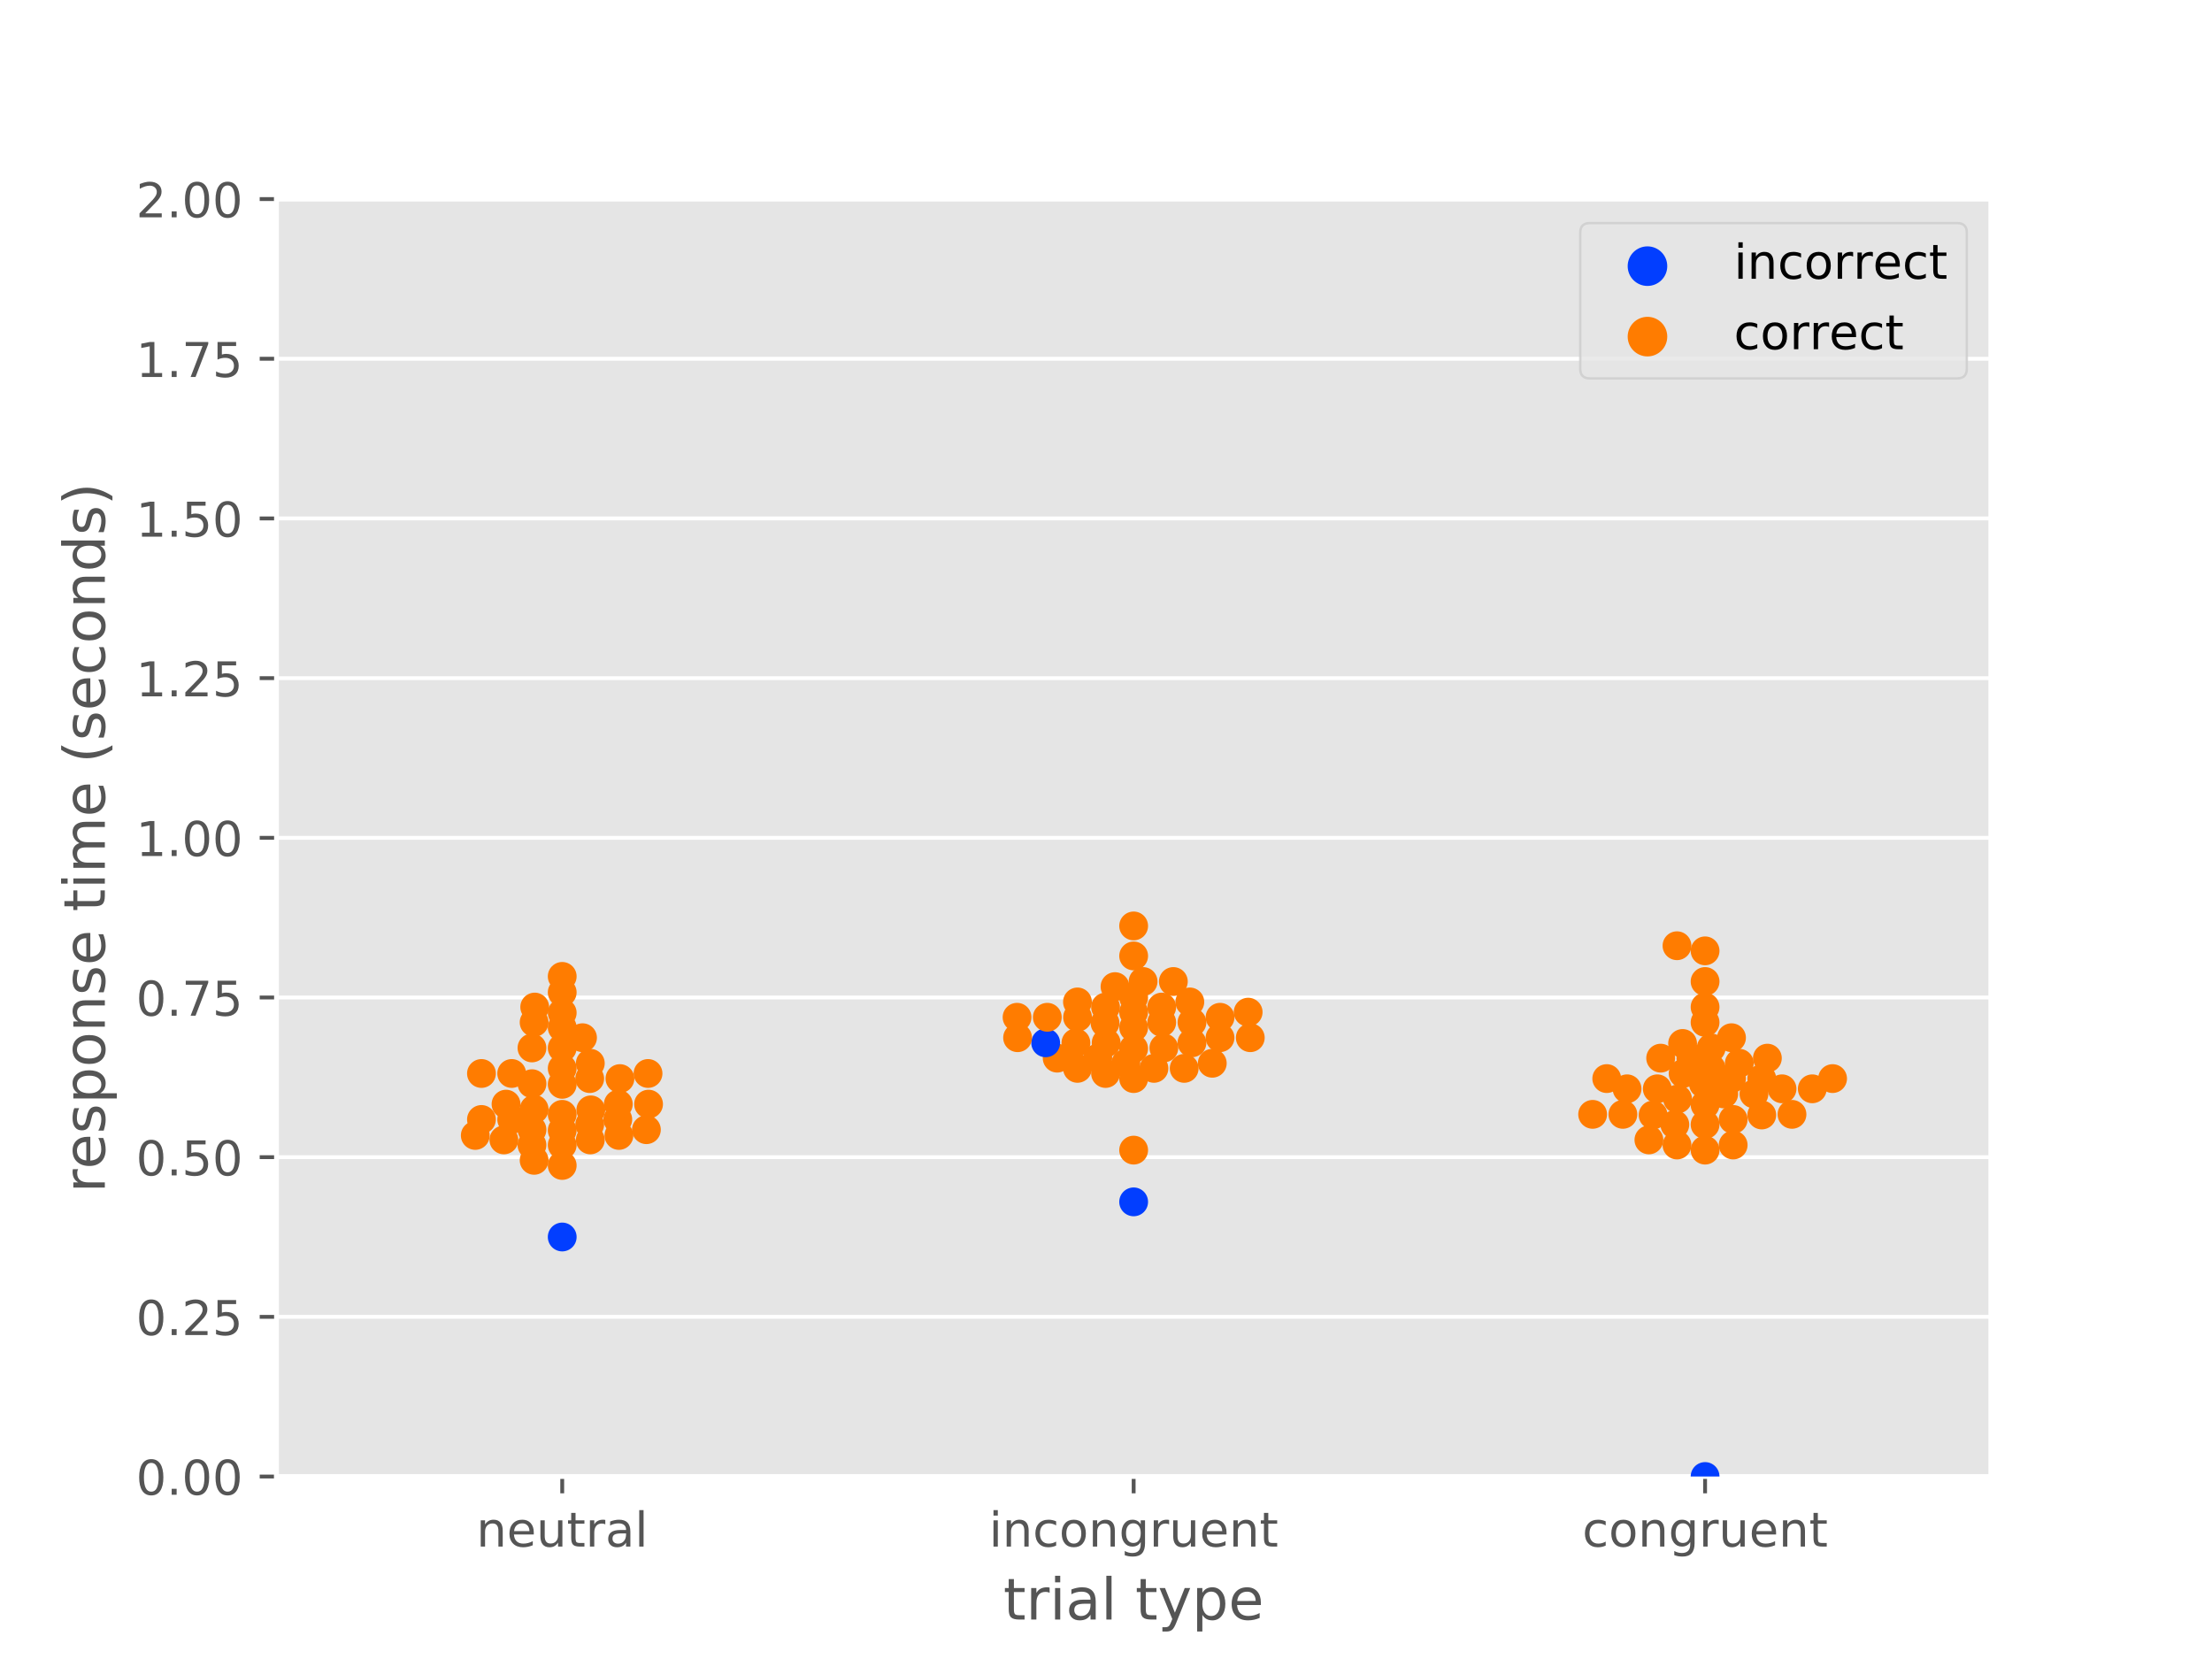 <?xml version="1.0" encoding="utf-8" standalone="no"?>
<!DOCTYPE svg PUBLIC "-//W3C//DTD SVG 1.1//EN"
  "http://www.w3.org/Graphics/SVG/1.1/DTD/svg11.dtd">
<!-- Created with matplotlib (https://matplotlib.org/) -->
<svg height="345.6pt" version="1.1" viewBox="0 0 460.8 345.6" width="460.8pt" xmlns="http://www.w3.org/2000/svg" xmlns:xlink="http://www.w3.org/1999/xlink">
 <defs>
  <style type="text/css">
*{stroke-linecap:butt;stroke-linejoin:round;}
  </style>
 </defs>
 <g id="figure_1">
  <g id="patch_1">
   <path d="M 0 345.6 
L 460.8 345.6 
L 460.8 0 
L 0 0 
z
" style="fill:#ffffff;"/>
  </g>
  <g id="axes_1">
   <g id="patch_2">
    <path d="M 57.6 307.584 
L 414.72 307.584 
L 414.72 41.472 
L 57.6 41.472 
z
" style="fill:#e5e5e5;"/>
   </g>
   <g id="matplotlib.axis_1">
    <g id="xtick_1">
     <g id="line2d_1">
      <defs>
       <path d="M 0 0 
L 0 3.5 
" id="ma260715e2f" style="stroke:#555555;stroke-width:0.8;"/>
      </defs>
      <g>
       <use style="fill:#555555;stroke:#555555;stroke-width:0.8;" x="117.12" xlink:href="#ma260715e2f" y="307.584"/>
      </g>
     </g>
     <g id="text_1">
      <!-- neutral -->
      <defs>
       <path d="M 54.891 33.016 
L 54.891 0 
L 45.906 0 
L 45.906 32.719 
Q 45.906 40.484 42.875 44.328 
Q 39.844 48.188 33.797 48.188 
Q 26.516 48.188 22.312 43.547 
Q 18.109 38.922 18.109 30.906 
L 18.109 0 
L 9.078 0 
L 9.078 54.688 
L 18.109 54.688 
L 18.109 46.188 
Q 21.344 51.125 25.703 53.562 
Q 30.078 56 35.797 56 
Q 45.219 56 50.047 50.172 
Q 54.891 44.344 54.891 33.016 
z
" id="DejaVuSans-110"/>
       <path d="M 56.203 29.594 
L 56.203 25.203 
L 14.891 25.203 
Q 15.484 15.922 20.484 11.062 
Q 25.484 6.203 34.422 6.203 
Q 39.594 6.203 44.453 7.469 
Q 49.312 8.734 54.109 11.281 
L 54.109 2.781 
Q 49.266 0.734 44.188 -0.344 
Q 39.109 -1.422 33.891 -1.422 
Q 20.797 -1.422 13.156 6.188 
Q 5.516 13.812 5.516 26.812 
Q 5.516 40.234 12.766 48.109 
Q 20.016 56 32.328 56 
Q 43.359 56 49.781 48.891 
Q 56.203 41.797 56.203 29.594 
z
M 47.219 32.234 
Q 47.125 39.594 43.094 43.984 
Q 39.062 48.391 32.422 48.391 
Q 24.906 48.391 20.391 44.141 
Q 15.875 39.891 15.188 32.172 
z
" id="DejaVuSans-101"/>
       <path d="M 8.5 21.578 
L 8.5 54.688 
L 17.484 54.688 
L 17.484 21.922 
Q 17.484 14.156 20.5 10.266 
Q 23.531 6.391 29.594 6.391 
Q 36.859 6.391 41.078 11.031 
Q 45.312 15.672 45.312 23.688 
L 45.312 54.688 
L 54.297 54.688 
L 54.297 0 
L 45.312 0 
L 45.312 8.406 
Q 42.047 3.422 37.719 1 
Q 33.406 -1.422 27.688 -1.422 
Q 18.266 -1.422 13.375 4.438 
Q 8.5 10.297 8.5 21.578 
z
M 31.109 56 
z
" id="DejaVuSans-117"/>
       <path d="M 18.312 70.219 
L 18.312 54.688 
L 36.812 54.688 
L 36.812 47.703 
L 18.312 47.703 
L 18.312 18.016 
Q 18.312 11.328 20.141 9.422 
Q 21.969 7.516 27.594 7.516 
L 36.812 7.516 
L 36.812 0 
L 27.594 0 
Q 17.188 0 13.234 3.875 
Q 9.281 7.766 9.281 18.016 
L 9.281 47.703 
L 2.688 47.703 
L 2.688 54.688 
L 9.281 54.688 
L 9.281 70.219 
z
" id="DejaVuSans-116"/>
       <path d="M 41.109 46.297 
Q 39.594 47.172 37.812 47.578 
Q 36.031 48 33.891 48 
Q 26.266 48 22.188 43.047 
Q 18.109 38.094 18.109 28.812 
L 18.109 0 
L 9.078 0 
L 9.078 54.688 
L 18.109 54.688 
L 18.109 46.188 
Q 20.953 51.172 25.484 53.578 
Q 30.031 56 36.531 56 
Q 37.453 56 38.578 55.875 
Q 39.703 55.766 41.062 55.516 
z
" id="DejaVuSans-114"/>
       <path d="M 34.281 27.484 
Q 23.391 27.484 19.188 25 
Q 14.984 22.516 14.984 16.5 
Q 14.984 11.719 18.141 8.906 
Q 21.297 6.109 26.703 6.109 
Q 34.188 6.109 38.703 11.406 
Q 43.219 16.703 43.219 25.484 
L 43.219 27.484 
z
M 52.203 31.203 
L 52.203 0 
L 43.219 0 
L 43.219 8.297 
Q 40.141 3.328 35.547 0.953 
Q 30.953 -1.422 24.312 -1.422 
Q 15.922 -1.422 10.953 3.297 
Q 6 8.016 6 15.922 
Q 6 25.141 12.172 29.828 
Q 18.359 34.516 30.609 34.516 
L 43.219 34.516 
L 43.219 35.406 
Q 43.219 41.609 39.141 45 
Q 35.062 48.391 27.688 48.391 
Q 23 48.391 18.547 47.266 
Q 14.109 46.141 10.016 43.891 
L 10.016 52.203 
Q 14.938 54.109 19.578 55.047 
Q 24.219 56 28.609 56 
Q 40.484 56 46.344 49.844 
Q 52.203 43.703 52.203 31.203 
z
" id="DejaVuSans-97"/>
       <path d="M 9.422 75.984 
L 18.406 75.984 
L 18.406 0 
L 9.422 0 
z
" id="DejaVuSans-108"/>
      </defs>
      <g style="fill:#555555;" transform="translate(99.237 322.182)scale(0.1 -0.1)">
       <use xlink:href="#DejaVuSans-110"/>
       <use x="63.379" xlink:href="#DejaVuSans-101"/>
       <use x="124.902" xlink:href="#DejaVuSans-117"/>
       <use x="188.281" xlink:href="#DejaVuSans-116"/>
       <use x="227.49" xlink:href="#DejaVuSans-114"/>
       <use x="268.604" xlink:href="#DejaVuSans-97"/>
       <use x="329.883" xlink:href="#DejaVuSans-108"/>
      </g>
     </g>
    </g>
    <g id="xtick_2">
     <g id="line2d_2">
      <g>
       <use style="fill:#555555;stroke:#555555;stroke-width:0.8;" x="236.16" xlink:href="#ma260715e2f" y="307.584"/>
      </g>
     </g>
     <g id="text_2">
      <!-- incongruent -->
      <defs>
       <path d="M 9.422 54.688 
L 18.406 54.688 
L 18.406 0 
L 9.422 0 
z
M 9.422 75.984 
L 18.406 75.984 
L 18.406 64.594 
L 9.422 64.594 
z
" id="DejaVuSans-105"/>
       <path d="M 48.781 52.594 
L 48.781 44.188 
Q 44.969 46.297 41.141 47.344 
Q 37.312 48.391 33.406 48.391 
Q 24.656 48.391 19.812 42.844 
Q 14.984 37.312 14.984 27.297 
Q 14.984 17.281 19.812 11.734 
Q 24.656 6.203 33.406 6.203 
Q 37.312 6.203 41.141 7.25 
Q 44.969 8.297 48.781 10.406 
L 48.781 2.094 
Q 45.016 0.344 40.984 -0.531 
Q 36.969 -1.422 32.422 -1.422 
Q 20.062 -1.422 12.781 6.344 
Q 5.516 14.109 5.516 27.297 
Q 5.516 40.672 12.859 48.328 
Q 20.219 56 33.016 56 
Q 37.156 56 41.109 55.141 
Q 45.062 54.297 48.781 52.594 
z
" id="DejaVuSans-99"/>
       <path d="M 30.609 48.391 
Q 23.391 48.391 19.188 42.75 
Q 14.984 37.109 14.984 27.297 
Q 14.984 17.484 19.156 11.844 
Q 23.344 6.203 30.609 6.203 
Q 37.797 6.203 41.984 11.859 
Q 46.188 17.531 46.188 27.297 
Q 46.188 37.016 41.984 42.703 
Q 37.797 48.391 30.609 48.391 
z
M 30.609 56 
Q 42.328 56 49.016 48.375 
Q 55.719 40.766 55.719 27.297 
Q 55.719 13.875 49.016 6.219 
Q 42.328 -1.422 30.609 -1.422 
Q 18.844 -1.422 12.172 6.219 
Q 5.516 13.875 5.516 27.297 
Q 5.516 40.766 12.172 48.375 
Q 18.844 56 30.609 56 
z
" id="DejaVuSans-111"/>
       <path d="M 45.406 27.984 
Q 45.406 37.75 41.375 43.109 
Q 37.359 48.484 30.078 48.484 
Q 22.859 48.484 18.828 43.109 
Q 14.797 37.75 14.797 27.984 
Q 14.797 18.266 18.828 12.891 
Q 22.859 7.516 30.078 7.516 
Q 37.359 7.516 41.375 12.891 
Q 45.406 18.266 45.406 27.984 
z
M 54.391 6.781 
Q 54.391 -7.172 48.188 -13.984 
Q 42 -20.797 29.203 -20.797 
Q 24.469 -20.797 20.266 -20.094 
Q 16.062 -19.391 12.109 -17.922 
L 12.109 -9.188 
Q 16.062 -11.328 19.922 -12.344 
Q 23.781 -13.375 27.781 -13.375 
Q 36.625 -13.375 41.016 -8.766 
Q 45.406 -4.156 45.406 5.172 
L 45.406 9.625 
Q 42.625 4.781 38.281 2.391 
Q 33.938 0 27.875 0 
Q 17.828 0 11.672 7.656 
Q 5.516 15.328 5.516 27.984 
Q 5.516 40.672 11.672 48.328 
Q 17.828 56 27.875 56 
Q 33.938 56 38.281 53.609 
Q 42.625 51.219 45.406 46.391 
L 45.406 54.688 
L 54.391 54.688 
z
" id="DejaVuSans-103"/>
      </defs>
      <g style="fill:#555555;" transform="translate(206.021 322.182)scale(0.1 -0.1)">
       <use xlink:href="#DejaVuSans-105"/>
       <use x="27.783" xlink:href="#DejaVuSans-110"/>
       <use x="91.162" xlink:href="#DejaVuSans-99"/>
       <use x="146.143" xlink:href="#DejaVuSans-111"/>
       <use x="207.324" xlink:href="#DejaVuSans-110"/>
       <use x="270.703" xlink:href="#DejaVuSans-103"/>
       <use x="334.18" xlink:href="#DejaVuSans-114"/>
       <use x="375.293" xlink:href="#DejaVuSans-117"/>
       <use x="438.672" xlink:href="#DejaVuSans-101"/>
       <use x="500.195" xlink:href="#DejaVuSans-110"/>
       <use x="563.574" xlink:href="#DejaVuSans-116"/>
      </g>
     </g>
    </g>
    <g id="xtick_3">
     <g id="line2d_3">
      <g>
       <use style="fill:#555555;stroke:#555555;stroke-width:0.8;" x="355.2" xlink:href="#ma260715e2f" y="307.584"/>
      </g>
     </g>
     <g id="text_3">
      <!-- congruent -->
      <g style="fill:#555555;" transform="translate(329.619 322.182)scale(0.1 -0.1)">
       <use xlink:href="#DejaVuSans-99"/>
       <use x="54.98" xlink:href="#DejaVuSans-111"/>
       <use x="116.162" xlink:href="#DejaVuSans-110"/>
       <use x="179.541" xlink:href="#DejaVuSans-103"/>
       <use x="243.018" xlink:href="#DejaVuSans-114"/>
       <use x="284.131" xlink:href="#DejaVuSans-117"/>
       <use x="347.51" xlink:href="#DejaVuSans-101"/>
       <use x="409.033" xlink:href="#DejaVuSans-110"/>
       <use x="472.412" xlink:href="#DejaVuSans-116"/>
      </g>
     </g>
    </g>
    <g id="text_4">
     <!-- trial type -->
     <defs>
      <path id="DejaVuSans-32"/>
      <path d="M 32.172 -5.078 
Q 28.375 -14.844 24.75 -17.812 
Q 21.141 -20.797 15.094 -20.797 
L 7.906 -20.797 
L 7.906 -13.281 
L 13.188 -13.281 
Q 16.891 -13.281 18.938 -11.516 
Q 21 -9.766 23.484 -3.219 
L 25.094 0.875 
L 2.984 54.688 
L 12.5 54.688 
L 29.594 11.922 
L 46.688 54.688 
L 56.203 54.688 
z
" id="DejaVuSans-121"/>
      <path d="M 18.109 8.203 
L 18.109 -20.797 
L 9.078 -20.797 
L 9.078 54.688 
L 18.109 54.688 
L 18.109 46.391 
Q 20.953 51.266 25.266 53.625 
Q 29.594 56 35.594 56 
Q 45.562 56 51.781 48.094 
Q 58.016 40.188 58.016 27.297 
Q 58.016 14.406 51.781 6.484 
Q 45.562 -1.422 35.594 -1.422 
Q 29.594 -1.422 25.266 0.953 
Q 20.953 3.328 18.109 8.203 
z
M 48.688 27.297 
Q 48.688 37.203 44.609 42.844 
Q 40.531 48.484 33.406 48.484 
Q 26.266 48.484 22.188 42.844 
Q 18.109 37.203 18.109 27.297 
Q 18.109 17.391 22.188 11.75 
Q 26.266 6.109 33.406 6.109 
Q 40.531 6.109 44.609 11.75 
Q 48.688 17.391 48.688 27.297 
z
" id="DejaVuSans-112"/>
     </defs>
     <g style="fill:#555555;" transform="translate(209.019 337.38)scale(0.12 -0.12)">
      <use xlink:href="#DejaVuSans-116"/>
      <use x="39.209" xlink:href="#DejaVuSans-114"/>
      <use x="80.322" xlink:href="#DejaVuSans-105"/>
      <use x="108.105" xlink:href="#DejaVuSans-97"/>
      <use x="169.385" xlink:href="#DejaVuSans-108"/>
      <use x="197.168" xlink:href="#DejaVuSans-32"/>
      <use x="228.955" xlink:href="#DejaVuSans-116"/>
      <use x="268.164" xlink:href="#DejaVuSans-121"/>
      <use x="327.344" xlink:href="#DejaVuSans-112"/>
      <use x="390.82" xlink:href="#DejaVuSans-101"/>
     </g>
    </g>
   </g>
   <g id="matplotlib.axis_2">
    <g id="ytick_1">
     <g id="line2d_4">
      <path clip-path="url(#p12a51774d2)" d="M 57.6 307.584 
L 414.72 307.584 
" style="fill:none;stroke:#ffffff;stroke-linecap:square;stroke-width:0.8;"/>
     </g>
     <g id="line2d_5">
      <defs>
       <path d="M 0 0 
L -3.5 0 
" id="m3b783f4932" style="stroke:#555555;stroke-width:0.8;"/>
      </defs>
      <g>
       <use style="fill:#555555;stroke:#555555;stroke-width:0.8;" x="57.6" xlink:href="#m3b783f4932" y="307.584"/>
      </g>
     </g>
     <g id="text_5">
      <!-- 0.00 -->
      <defs>
       <path d="M 31.781 66.406 
Q 24.172 66.406 20.328 58.906 
Q 16.5 51.422 16.5 36.375 
Q 16.5 21.391 20.328 13.891 
Q 24.172 6.391 31.781 6.391 
Q 39.453 6.391 43.281 13.891 
Q 47.125 21.391 47.125 36.375 
Q 47.125 51.422 43.281 58.906 
Q 39.453 66.406 31.781 66.406 
z
M 31.781 74.219 
Q 44.047 74.219 50.516 64.516 
Q 56.984 54.828 56.984 36.375 
Q 56.984 17.969 50.516 8.266 
Q 44.047 -1.422 31.781 -1.422 
Q 19.531 -1.422 13.062 8.266 
Q 6.594 17.969 6.594 36.375 
Q 6.594 54.828 13.062 64.516 
Q 19.531 74.219 31.781 74.219 
z
" id="DejaVuSans-48"/>
       <path d="M 10.688 12.406 
L 21 12.406 
L 21 0 
L 10.688 0 
z
" id="DejaVuSans-46"/>
      </defs>
      <g style="fill:#555555;" transform="translate(28.334 311.383)scale(0.1 -0.1)">
       <use xlink:href="#DejaVuSans-48"/>
       <use x="63.623" xlink:href="#DejaVuSans-46"/>
       <use x="95.41" xlink:href="#DejaVuSans-48"/>
       <use x="159.033" xlink:href="#DejaVuSans-48"/>
      </g>
     </g>
    </g>
    <g id="ytick_2">
     <g id="line2d_6">
      <path clip-path="url(#p12a51774d2)" d="M 57.6 274.32 
L 414.72 274.32 
" style="fill:none;stroke:#ffffff;stroke-linecap:square;stroke-width:0.8;"/>
     </g>
     <g id="line2d_7">
      <g>
       <use style="fill:#555555;stroke:#555555;stroke-width:0.8;" x="57.6" xlink:href="#m3b783f4932" y="274.32"/>
      </g>
     </g>
     <g id="text_6">
      <!-- 0.25 -->
      <defs>
       <path d="M 19.188 8.297 
L 53.609 8.297 
L 53.609 0 
L 7.328 0 
L 7.328 8.297 
Q 12.938 14.109 22.625 23.891 
Q 32.328 33.688 34.812 36.531 
Q 39.547 41.844 41.422 45.531 
Q 43.312 49.219 43.312 52.781 
Q 43.312 58.594 39.234 62.25 
Q 35.156 65.922 28.609 65.922 
Q 23.969 65.922 18.812 64.312 
Q 13.672 62.703 7.812 59.422 
L 7.812 69.391 
Q 13.766 71.781 18.938 73 
Q 24.125 74.219 28.422 74.219 
Q 39.75 74.219 46.484 68.547 
Q 53.219 62.891 53.219 53.422 
Q 53.219 48.922 51.531 44.891 
Q 49.859 40.875 45.406 35.406 
Q 44.188 33.984 37.641 27.219 
Q 31.109 20.453 19.188 8.297 
z
" id="DejaVuSans-50"/>
       <path d="M 10.797 72.906 
L 49.516 72.906 
L 49.516 64.594 
L 19.828 64.594 
L 19.828 46.734 
Q 21.969 47.469 24.109 47.828 
Q 26.266 48.188 28.422 48.188 
Q 40.625 48.188 47.75 41.5 
Q 54.891 34.812 54.891 23.391 
Q 54.891 11.625 47.562 5.094 
Q 40.234 -1.422 26.906 -1.422 
Q 22.312 -1.422 17.547 -0.641 
Q 12.797 0.141 7.719 1.703 
L 7.719 11.625 
Q 12.109 9.234 16.797 8.062 
Q 21.484 6.891 26.703 6.891 
Q 35.156 6.891 40.078 11.328 
Q 45.016 15.766 45.016 23.391 
Q 45.016 31 40.078 35.438 
Q 35.156 39.891 26.703 39.891 
Q 22.75 39.891 18.812 39.016 
Q 14.891 38.141 10.797 36.281 
z
" id="DejaVuSans-53"/>
      </defs>
      <g style="fill:#555555;" transform="translate(28.334 278.119)scale(0.1 -0.1)">
       <use xlink:href="#DejaVuSans-48"/>
       <use x="63.623" xlink:href="#DejaVuSans-46"/>
       <use x="95.41" xlink:href="#DejaVuSans-50"/>
       <use x="159.033" xlink:href="#DejaVuSans-53"/>
      </g>
     </g>
    </g>
    <g id="ytick_3">
     <g id="line2d_8">
      <path clip-path="url(#p12a51774d2)" d="M 57.6 241.056 
L 414.72 241.056 
" style="fill:none;stroke:#ffffff;stroke-linecap:square;stroke-width:0.8;"/>
     </g>
     <g id="line2d_9">
      <g>
       <use style="fill:#555555;stroke:#555555;stroke-width:0.8;" x="57.6" xlink:href="#m3b783f4932" y="241.056"/>
      </g>
     </g>
     <g id="text_7">
      <!-- 0.50 -->
      <g style="fill:#555555;" transform="translate(28.334 244.855)scale(0.1 -0.1)">
       <use xlink:href="#DejaVuSans-48"/>
       <use x="63.623" xlink:href="#DejaVuSans-46"/>
       <use x="95.41" xlink:href="#DejaVuSans-53"/>
       <use x="159.033" xlink:href="#DejaVuSans-48"/>
      </g>
     </g>
    </g>
    <g id="ytick_4">
     <g id="line2d_10">
      <path clip-path="url(#p12a51774d2)" d="M 57.6 207.792 
L 414.72 207.792 
" style="fill:none;stroke:#ffffff;stroke-linecap:square;stroke-width:0.8;"/>
     </g>
     <g id="line2d_11">
      <g>
       <use style="fill:#555555;stroke:#555555;stroke-width:0.8;" x="57.6" xlink:href="#m3b783f4932" y="207.792"/>
      </g>
     </g>
     <g id="text_8">
      <!-- 0.75 -->
      <defs>
       <path d="M 8.203 72.906 
L 55.078 72.906 
L 55.078 68.703 
L 28.609 0 
L 18.312 0 
L 43.219 64.594 
L 8.203 64.594 
z
" id="DejaVuSans-55"/>
      </defs>
      <g style="fill:#555555;" transform="translate(28.334 211.591)scale(0.1 -0.1)">
       <use xlink:href="#DejaVuSans-48"/>
       <use x="63.623" xlink:href="#DejaVuSans-46"/>
       <use x="95.41" xlink:href="#DejaVuSans-55"/>
       <use x="159.033" xlink:href="#DejaVuSans-53"/>
      </g>
     </g>
    </g>
    <g id="ytick_5">
     <g id="line2d_12">
      <path clip-path="url(#p12a51774d2)" d="M 57.6 174.528 
L 414.72 174.528 
" style="fill:none;stroke:#ffffff;stroke-linecap:square;stroke-width:0.8;"/>
     </g>
     <g id="line2d_13">
      <g>
       <use style="fill:#555555;stroke:#555555;stroke-width:0.8;" x="57.6" xlink:href="#m3b783f4932" y="174.528"/>
      </g>
     </g>
     <g id="text_9">
      <!-- 1.00 -->
      <defs>
       <path d="M 12.406 8.297 
L 28.516 8.297 
L 28.516 63.922 
L 10.984 60.406 
L 10.984 69.391 
L 28.422 72.906 
L 38.281 72.906 
L 38.281 8.297 
L 54.391 8.297 
L 54.391 0 
L 12.406 0 
z
" id="DejaVuSans-49"/>
      </defs>
      <g style="fill:#555555;" transform="translate(28.334 178.327)scale(0.1 -0.1)">
       <use xlink:href="#DejaVuSans-49"/>
       <use x="63.623" xlink:href="#DejaVuSans-46"/>
       <use x="95.41" xlink:href="#DejaVuSans-48"/>
       <use x="159.033" xlink:href="#DejaVuSans-48"/>
      </g>
     </g>
    </g>
    <g id="ytick_6">
     <g id="line2d_14">
      <path clip-path="url(#p12a51774d2)" d="M 57.6 141.264 
L 414.72 141.264 
" style="fill:none;stroke:#ffffff;stroke-linecap:square;stroke-width:0.8;"/>
     </g>
     <g id="line2d_15">
      <g>
       <use style="fill:#555555;stroke:#555555;stroke-width:0.8;" x="57.6" xlink:href="#m3b783f4932" y="141.264"/>
      </g>
     </g>
     <g id="text_10">
      <!-- 1.25 -->
      <g style="fill:#555555;" transform="translate(28.334 145.063)scale(0.1 -0.1)">
       <use xlink:href="#DejaVuSans-49"/>
       <use x="63.623" xlink:href="#DejaVuSans-46"/>
       <use x="95.41" xlink:href="#DejaVuSans-50"/>
       <use x="159.033" xlink:href="#DejaVuSans-53"/>
      </g>
     </g>
    </g>
    <g id="ytick_7">
     <g id="line2d_16">
      <path clip-path="url(#p12a51774d2)" d="M 57.6 108 
L 414.72 108 
" style="fill:none;stroke:#ffffff;stroke-linecap:square;stroke-width:0.8;"/>
     </g>
     <g id="line2d_17">
      <g>
       <use style="fill:#555555;stroke:#555555;stroke-width:0.8;" x="57.6" xlink:href="#m3b783f4932" y="108"/>
      </g>
     </g>
     <g id="text_11">
      <!-- 1.50 -->
      <g style="fill:#555555;" transform="translate(28.334 111.799)scale(0.1 -0.1)">
       <use xlink:href="#DejaVuSans-49"/>
       <use x="63.623" xlink:href="#DejaVuSans-46"/>
       <use x="95.41" xlink:href="#DejaVuSans-53"/>
       <use x="159.033" xlink:href="#DejaVuSans-48"/>
      </g>
     </g>
    </g>
    <g id="ytick_8">
     <g id="line2d_18">
      <path clip-path="url(#p12a51774d2)" d="M 57.6 74.736 
L 414.72 74.736 
" style="fill:none;stroke:#ffffff;stroke-linecap:square;stroke-width:0.8;"/>
     </g>
     <g id="line2d_19">
      <g>
       <use style="fill:#555555;stroke:#555555;stroke-width:0.8;" x="57.6" xlink:href="#m3b783f4932" y="74.736"/>
      </g>
     </g>
     <g id="text_12">
      <!-- 1.75 -->
      <g style="fill:#555555;" transform="translate(28.334 78.535)scale(0.1 -0.1)">
       <use xlink:href="#DejaVuSans-49"/>
       <use x="63.623" xlink:href="#DejaVuSans-46"/>
       <use x="95.41" xlink:href="#DejaVuSans-55"/>
       <use x="159.033" xlink:href="#DejaVuSans-53"/>
      </g>
     </g>
    </g>
    <g id="ytick_9">
     <g id="line2d_20">
      <path clip-path="url(#p12a51774d2)" d="M 57.6 41.472 
L 414.72 41.472 
" style="fill:none;stroke:#ffffff;stroke-linecap:square;stroke-width:0.8;"/>
     </g>
     <g id="line2d_21">
      <g>
       <use style="fill:#555555;stroke:#555555;stroke-width:0.8;" x="57.6" xlink:href="#m3b783f4932" y="41.472"/>
      </g>
     </g>
     <g id="text_13">
      <!-- 2.00 -->
      <g style="fill:#555555;" transform="translate(28.334 45.271)scale(0.1 -0.1)">
       <use xlink:href="#DejaVuSans-50"/>
       <use x="63.623" xlink:href="#DejaVuSans-46"/>
       <use x="95.41" xlink:href="#DejaVuSans-48"/>
       <use x="159.033" xlink:href="#DejaVuSans-48"/>
      </g>
     </g>
    </g>
    <g id="text_14">
     <!-- response time (seconds) -->
     <defs>
      <path d="M 44.281 53.078 
L 44.281 44.578 
Q 40.484 46.531 36.375 47.5 
Q 32.281 48.484 27.875 48.484 
Q 21.188 48.484 17.844 46.438 
Q 14.5 44.391 14.5 40.281 
Q 14.5 37.156 16.891 35.375 
Q 19.281 33.594 26.516 31.984 
L 29.594 31.297 
Q 39.156 29.25 43.188 25.516 
Q 47.219 21.781 47.219 15.094 
Q 47.219 7.469 41.188 3.016 
Q 35.156 -1.422 24.609 -1.422 
Q 20.219 -1.422 15.453 -0.562 
Q 10.688 0.297 5.422 2 
L 5.422 11.281 
Q 10.406 8.688 15.234 7.391 
Q 20.062 6.109 24.812 6.109 
Q 31.156 6.109 34.562 8.281 
Q 37.984 10.453 37.984 14.406 
Q 37.984 18.062 35.516 20.016 
Q 33.062 21.969 24.703 23.781 
L 21.578 24.516 
Q 13.234 26.266 9.516 29.906 
Q 5.812 33.547 5.812 39.891 
Q 5.812 47.609 11.281 51.797 
Q 16.75 56 26.812 56 
Q 31.781 56 36.172 55.266 
Q 40.578 54.547 44.281 53.078 
z
" id="DejaVuSans-115"/>
      <path d="M 52 44.188 
Q 55.375 50.25 60.062 53.125 
Q 64.75 56 71.094 56 
Q 79.641 56 84.281 50.016 
Q 88.922 44.047 88.922 33.016 
L 88.922 0 
L 79.891 0 
L 79.891 32.719 
Q 79.891 40.578 77.094 44.375 
Q 74.312 48.188 68.609 48.188 
Q 61.625 48.188 57.562 43.547 
Q 53.516 38.922 53.516 30.906 
L 53.516 0 
L 44.484 0 
L 44.484 32.719 
Q 44.484 40.625 41.703 44.406 
Q 38.922 48.188 33.109 48.188 
Q 26.219 48.188 22.156 43.531 
Q 18.109 38.875 18.109 30.906 
L 18.109 0 
L 9.078 0 
L 9.078 54.688 
L 18.109 54.688 
L 18.109 46.188 
Q 21.188 51.219 25.484 53.609 
Q 29.781 56 35.688 56 
Q 41.656 56 45.828 52.969 
Q 50 49.953 52 44.188 
z
" id="DejaVuSans-109"/>
      <path d="M 31 75.875 
Q 24.469 64.656 21.281 53.656 
Q 18.109 42.672 18.109 31.391 
Q 18.109 20.125 21.312 9.062 
Q 24.516 -2 31 -13.188 
L 23.188 -13.188 
Q 15.875 -1.703 12.234 9.375 
Q 8.594 20.453 8.594 31.391 
Q 8.594 42.281 12.203 53.312 
Q 15.828 64.359 23.188 75.875 
z
" id="DejaVuSans-40"/>
      <path d="M 45.406 46.391 
L 45.406 75.984 
L 54.391 75.984 
L 54.391 0 
L 45.406 0 
L 45.406 8.203 
Q 42.578 3.328 38.25 0.953 
Q 33.938 -1.422 27.875 -1.422 
Q 17.969 -1.422 11.734 6.484 
Q 5.516 14.406 5.516 27.297 
Q 5.516 40.188 11.734 48.094 
Q 17.969 56 27.875 56 
Q 33.938 56 38.25 53.625 
Q 42.578 51.266 45.406 46.391 
z
M 14.797 27.297 
Q 14.797 17.391 18.875 11.75 
Q 22.953 6.109 30.078 6.109 
Q 37.203 6.109 41.297 11.75 
Q 45.406 17.391 45.406 27.297 
Q 45.406 37.203 41.297 42.844 
Q 37.203 48.484 30.078 48.484 
Q 22.953 48.484 18.875 42.844 
Q 14.797 37.203 14.797 27.297 
z
" id="DejaVuSans-100"/>
      <path d="M 8.016 75.875 
L 15.828 75.875 
Q 23.141 64.359 26.781 53.312 
Q 30.422 42.281 30.422 31.391 
Q 30.422 20.453 26.781 9.375 
Q 23.141 -1.703 15.828 -13.188 
L 8.016 -13.188 
Q 14.5 -2 17.703 9.062 
Q 20.906 20.125 20.906 31.391 
Q 20.906 42.672 17.703 53.656 
Q 14.5 64.656 8.016 75.875 
z
" id="DejaVuSans-41"/>
     </defs>
     <g style="fill:#555555;" transform="translate(21.839 248.486)rotate(-90)scale(0.12 -0.12)">
      <use xlink:href="#DejaVuSans-114"/>
      <use x="41.082" xlink:href="#DejaVuSans-101"/>
      <use x="102.605" xlink:href="#DejaVuSans-115"/>
      <use x="154.705" xlink:href="#DejaVuSans-112"/>
      <use x="218.182" xlink:href="#DejaVuSans-111"/>
      <use x="279.363" xlink:href="#DejaVuSans-110"/>
      <use x="342.742" xlink:href="#DejaVuSans-115"/>
      <use x="394.842" xlink:href="#DejaVuSans-101"/>
      <use x="456.365" xlink:href="#DejaVuSans-32"/>
      <use x="488.152" xlink:href="#DejaVuSans-116"/>
      <use x="527.361" xlink:href="#DejaVuSans-105"/>
      <use x="555.145" xlink:href="#DejaVuSans-109"/>
      <use x="652.557" xlink:href="#DejaVuSans-101"/>
      <use x="714.08" xlink:href="#DejaVuSans-32"/>
      <use x="745.867" xlink:href="#DejaVuSans-40"/>
      <use x="784.881" xlink:href="#DejaVuSans-115"/>
      <use x="836.98" xlink:href="#DejaVuSans-101"/>
      <use x="898.504" xlink:href="#DejaVuSans-99"/>
      <use x="953.484" xlink:href="#DejaVuSans-111"/>
      <use x="1014.666" xlink:href="#DejaVuSans-110"/>
      <use x="1078.045" xlink:href="#DejaVuSans-100"/>
      <use x="1141.521" xlink:href="#DejaVuSans-115"/>
      <use x="1193.621" xlink:href="#DejaVuSans-41"/>
     </g>
    </g>
   </g>
   <g id="PathCollection_1"/>
   <g id="PathCollection_2"/>
   <g id="patch_3">
    <path d="M 57.6 307.584 
L 57.6 41.472 
" style="fill:none;stroke:#ffffff;stroke-linecap:square;stroke-linejoin:miter;"/>
   </g>
   <g id="patch_4">
    <path d="M 414.72 307.584 
L 414.72 41.472 
" style="fill:none;stroke:#ffffff;stroke-linecap:square;stroke-linejoin:miter;"/>
   </g>
   <g id="patch_5">
    <path d="M 57.6 307.584 
L 414.72 307.584 
" style="fill:none;stroke:#ffffff;stroke-linecap:square;stroke-linejoin:miter;"/>
   </g>
   <g id="patch_6">
    <path d="M 57.6 41.472 
L 414.72 41.472 
" style="fill:none;stroke:#ffffff;stroke-linecap:square;stroke-linejoin:miter;"/>
   </g>
   <g id="PathCollection_3">
    <defs>
     <path d="M 0 3 
C 0.796 3 1.559 2.684 2.121 2.121 
C 2.684 1.559 3 0.796 3 0 
C 3 -0.796 2.684 -1.559 2.121 -2.121 
C 1.559 -2.684 0.796 -3 0 -3 
C -0.796 -3 -1.559 -2.684 -2.121 -2.121 
C -2.684 -1.559 -3 -0.796 -3 0 
C -3 0.796 -2.684 1.559 -2.121 2.121 
C -1.559 2.684 -0.796 3 0 3 
z
" id="C0_0_ba7717b727"/>
    </defs>
    <g clip-path="url(#p12a51774d2)">
     <use style="fill:#023eff;" x="117.12" xlink:href="#C0_0_ba7717b727" y="257.688"/>
    </g>
    <g clip-path="url(#p12a51774d2)">
     <use style="fill:#ff7c00;" x="117.12" xlink:href="#C0_0_ba7717b727" y="242.786"/>
    </g>
    <g clip-path="url(#p12a51774d2)">
     <use style="fill:#ff7c00;" x="111.269" xlink:href="#C0_0_ba7717b727" y="241.721"/>
    </g>
    <g clip-path="url(#p12a51774d2)">
     <use style="fill:#ff7c00;" x="117.12" xlink:href="#C0_0_ba7717b727" y="238.528"/>
    </g>
    <g clip-path="url(#p12a51774d2)">
     <use style="fill:#ff7c00;" x="110.82" xlink:href="#C0_0_ba7717b727" y="238.528"/>
    </g>
    <g clip-path="url(#p12a51774d2)">
     <use style="fill:#ff7c00;" x="122.971" xlink:href="#C0_0_ba7717b727" y="237.463"/>
    </g>
    <g clip-path="url(#p12a51774d2)">
     <use style="fill:#ff7c00;" x="104.969" xlink:href="#C0_0_ba7717b727" y="237.463"/>
    </g>
    <g clip-path="url(#p12a51774d2)">
     <use style="fill:#ff7c00;" x="128.931" xlink:href="#C0_0_ba7717b727" y="236.532"/>
    </g>
    <g clip-path="url(#p12a51774d2)">
     <use style="fill:#ff7c00;" x="99.009" xlink:href="#C0_0_ba7717b727" y="236.532"/>
    </g>
    <g clip-path="url(#p12a51774d2)">
     <use style="fill:#ff7c00;" x="117.12" xlink:href="#C0_0_ba7717b727" y="235.468"/>
    </g>
    <g clip-path="url(#p12a51774d2)">
     <use style="fill:#ff7c00;" x="110.827" xlink:href="#C0_0_ba7717b727" y="235.335"/>
    </g>
    <g clip-path="url(#p12a51774d2)">
     <use style="fill:#ff7c00;" x="134.657" xlink:href="#C0_0_ba7717b727" y="235.335"/>
    </g>
    <g clip-path="url(#p12a51774d2)">
     <use style="fill:#ff7c00;" x="122.846" xlink:href="#C0_0_ba7717b727" y="234.27"/>
    </g>
    <g clip-path="url(#p12a51774d2)">
     <use style="fill:#ff7c00;" x="106.598" xlink:href="#C0_0_ba7717b727" y="233.206"/>
    </g>
    <g clip-path="url(#p12a51774d2)">
     <use style="fill:#ff7c00;" x="128.697" xlink:href="#C0_0_ba7717b727" y="233.206"/>
    </g>
    <g clip-path="url(#p12a51774d2)">
     <use style="fill:#ff7c00;" x="100.298" xlink:href="#C0_0_ba7717b727" y="233.206"/>
    </g>
    <g clip-path="url(#p12a51774d2)">
     <use style="fill:#ff7c00;" x="117.12" xlink:href="#C0_0_ba7717b727" y="232.141"/>
    </g>
    <g clip-path="url(#p12a51774d2)">
     <use style="fill:#ff7c00;" x="123.079" xlink:href="#C0_0_ba7717b727" y="231.21"/>
    </g>
    <g clip-path="url(#p12a51774d2)">
     <use style="fill:#ff7c00;" x="111.269" xlink:href="#C0_0_ba7717b727" y="231.077"/>
    </g>
    <g clip-path="url(#p12a51774d2)">
     <use style="fill:#ff7c00;" x="128.806" xlink:href="#C0_0_ba7717b727" y="230.012"/>
    </g>
    <g clip-path="url(#p12a51774d2)">
     <use style="fill:#ff7c00;" x="105.417" xlink:href="#C0_0_ba7717b727" y="230.012"/>
    </g>
    <g clip-path="url(#p12a51774d2)">
     <use style="fill:#ff7c00;" x="135.106" xlink:href="#C0_0_ba7717b727" y="230.012"/>
    </g>
    <g clip-path="url(#p12a51774d2)">
     <use style="fill:#ff7c00;" x="117.12" xlink:href="#C0_0_ba7717b727" y="225.888"/>
    </g>
    <g clip-path="url(#p12a51774d2)">
     <use style="fill:#ff7c00;" x="110.827" xlink:href="#C0_0_ba7717b727" y="225.755"/>
    </g>
    <g clip-path="url(#p12a51774d2)">
     <use style="fill:#ff7c00;" x="122.846" xlink:href="#C0_0_ba7717b727" y="224.69"/>
    </g>
    <g clip-path="url(#p12a51774d2)">
     <use style="fill:#ff7c00;" x="129.146" xlink:href="#C0_0_ba7717b727" y="224.69"/>
    </g>
    <g clip-path="url(#p12a51774d2)">
     <use style="fill:#ff7c00;" x="106.598" xlink:href="#C0_0_ba7717b727" y="223.626"/>
    </g>
    <g clip-path="url(#p12a51774d2)">
     <use style="fill:#ff7c00;" x="100.298" xlink:href="#C0_0_ba7717b727" y="223.626"/>
    </g>
    <g clip-path="url(#p12a51774d2)">
     <use style="fill:#ff7c00;" x="134.997" xlink:href="#C0_0_ba7717b727" y="223.626"/>
    </g>
    <g clip-path="url(#p12a51774d2)">
     <use style="fill:#ff7c00;" x="117.12" xlink:href="#C0_0_ba7717b727" y="222.561"/>
    </g>
    <g clip-path="url(#p12a51774d2)">
     <use style="fill:#ff7c00;" x="122.971" xlink:href="#C0_0_ba7717b727" y="221.497"/>
    </g>
    <g clip-path="url(#p12a51774d2)">
     <use style="fill:#ff7c00;" x="117.12" xlink:href="#C0_0_ba7717b727" y="218.303"/>
    </g>
    <g clip-path="url(#p12a51774d2)">
     <use style="fill:#ff7c00;" x="110.82" xlink:href="#C0_0_ba7717b727" y="218.303"/>
    </g>
    <g clip-path="url(#p12a51774d2)">
     <use style="fill:#ff7c00;" x="121.348" xlink:href="#C0_0_ba7717b727" y="216.175"/>
    </g>
    <g clip-path="url(#p12a51774d2)">
     <use style="fill:#ff7c00;" x="117.12" xlink:href="#C0_0_ba7717b727" y="214.046"/>
    </g>
    <g clip-path="url(#p12a51774d2)">
     <use style="fill:#ff7c00;" x="111.269" xlink:href="#C0_0_ba7717b727" y="212.981"/>
    </g>
    <g clip-path="url(#p12a51774d2)">
     <use style="fill:#ff7c00;" x="117.12" xlink:href="#C0_0_ba7717b727" y="210.985"/>
    </g>
    <g clip-path="url(#p12a51774d2)">
     <use style="fill:#ff7c00;" x="111.394" xlink:href="#C0_0_ba7717b727" y="209.788"/>
    </g>
    <g clip-path="url(#p12a51774d2)">
     <use style="fill:#ff7c00;" x="117.12" xlink:href="#C0_0_ba7717b727" y="206.728"/>
    </g>
    <g clip-path="url(#p12a51774d2)">
     <use style="fill:#ff7c00;" x="117.12" xlink:href="#C0_0_ba7717b727" y="203.401"/>
    </g>
   </g>
   <g id="PathCollection_4">
    <defs>
     <path d="M 0 3 
C 0.796 3 1.559 2.684 2.121 2.121 
C 2.684 1.559 3 0.796 3 0 
C 3 -0.796 2.684 -1.559 2.121 -2.121 
C 1.559 -2.684 0.796 -3 0 -3 
C -0.796 -3 -1.559 -2.684 -2.121 -2.121 
C -2.684 -1.559 -3 -0.796 -3 0 
C -3 0.796 -2.684 1.559 -2.121 2.121 
C -1.559 2.684 -0.796 3 0 3 
z
" id="C1_0_654d7c1fc7"/>
    </defs>
    <g clip-path="url(#p12a51774d2)">
     <use style="fill:#023eff;" x="236.16" xlink:href="#C1_0_654d7c1fc7" y="250.37"/>
    </g>
    <g clip-path="url(#p12a51774d2)">
     <use style="fill:#ff7c00;" x="236.16" xlink:href="#C1_0_654d7c1fc7" y="239.592"/>
    </g>
    <g clip-path="url(#p12a51774d2)">
     <use style="fill:#ff7c00;" x="236.16" xlink:href="#C1_0_654d7c1fc7" y="224.69"/>
    </g>
    <g clip-path="url(#p12a51774d2)">
     <use style="fill:#ff7c00;" x="230.309" xlink:href="#C1_0_654d7c1fc7" y="223.626"/>
    </g>
    <g clip-path="url(#p12a51774d2)">
     <use style="fill:#ff7c00;" x="240.388" xlink:href="#C1_0_654d7c1fc7" y="222.561"/>
    </g>
    <g clip-path="url(#p12a51774d2)">
     <use style="fill:#ff7c00;" x="246.688" xlink:href="#C1_0_654d7c1fc7" y="222.561"/>
    </g>
    <g clip-path="url(#p12a51774d2)">
     <use style="fill:#ff7c00;" x="224.457" xlink:href="#C1_0_654d7c1fc7" y="222.561"/>
    </g>
    <g clip-path="url(#p12a51774d2)">
     <use style="fill:#ff7c00;" x="234.537" xlink:href="#C1_0_654d7c1fc7" y="221.497"/>
    </g>
    <g clip-path="url(#p12a51774d2)">
     <use style="fill:#ff7c00;" x="252.54" xlink:href="#C1_0_654d7c1fc7" y="221.497"/>
    </g>
    <g clip-path="url(#p12a51774d2)">
     <use style="fill:#ff7c00;" x="228.686" xlink:href="#C1_0_654d7c1fc7" y="220.432"/>
    </g>
    <g clip-path="url(#p12a51774d2)">
     <use style="fill:#ff7c00;" x="220.229" xlink:href="#C1_0_654d7c1fc7" y="220.432"/>
    </g>
    <g clip-path="url(#p12a51774d2)">
     <use style="fill:#ff7c00;" x="236.16" xlink:href="#C1_0_654d7c1fc7" y="218.436"/>
    </g>
    <g clip-path="url(#p12a51774d2)">
     <use style="fill:#ff7c00;" x="242.453" xlink:href="#C1_0_654d7c1fc7" y="218.303"/>
    </g>
    <g clip-path="url(#p12a51774d2)">
     <use style="fill:#ff7c00;" x="230.434" xlink:href="#C1_0_654d7c1fc7" y="217.239"/>
    </g>
    <g clip-path="url(#p12a51774d2)">
     <use style="fill:#ff7c00;" x="224.134" xlink:href="#C1_0_654d7c1fc7" y="217.239"/>
    </g>
    <g clip-path="url(#p12a51774d2)">
     <use style="fill:#ff7c00;" x="248.304" xlink:href="#C1_0_654d7c1fc7" y="217.239"/>
    </g>
    <g clip-path="url(#p12a51774d2)">
     <use style="fill:#023eff;" x="217.834" xlink:href="#C1_0_654d7c1fc7" y="217.239"/>
    </g>
    <g clip-path="url(#p12a51774d2)">
     <use style="fill:#ff7c00;" x="254.156" xlink:href="#C1_0_654d7c1fc7" y="216.175"/>
    </g>
    <g clip-path="url(#p12a51774d2)">
     <use style="fill:#ff7c00;" x="211.983" xlink:href="#C1_0_654d7c1fc7" y="216.175"/>
    </g>
    <g clip-path="url(#p12a51774d2)">
     <use style="fill:#ff7c00;" x="260.456" xlink:href="#C1_0_654d7c1fc7" y="216.175"/>
    </g>
    <g clip-path="url(#p12a51774d2)">
     <use style="fill:#ff7c00;" x="236.16" xlink:href="#C1_0_654d7c1fc7" y="214.046"/>
    </g>
    <g clip-path="url(#p12a51774d2)">
     <use style="fill:#ff7c00;" x="230.201" xlink:href="#C1_0_654d7c1fc7" y="213.114"/>
    </g>
    <g clip-path="url(#p12a51774d2)">
     <use style="fill:#ff7c00;" x="242.011" xlink:href="#C1_0_654d7c1fc7" y="212.981"/>
    </g>
    <g clip-path="url(#p12a51774d2)">
     <use style="fill:#ff7c00;" x="248.311" xlink:href="#C1_0_654d7c1fc7" y="212.981"/>
    </g>
    <g clip-path="url(#p12a51774d2)">
     <use style="fill:#ff7c00;" x="224.474" xlink:href="#C1_0_654d7c1fc7" y="211.917"/>
    </g>
    <g clip-path="url(#p12a51774d2)">
     <use style="fill:#ff7c00;" x="218.174" xlink:href="#C1_0_654d7c1fc7" y="211.917"/>
    </g>
    <g clip-path="url(#p12a51774d2)">
     <use style="fill:#ff7c00;" x="254.163" xlink:href="#C1_0_654d7c1fc7" y="211.917"/>
    </g>
    <g clip-path="url(#p12a51774d2)">
     <use style="fill:#ff7c00;" x="211.874" xlink:href="#C1_0_654d7c1fc7" y="211.917"/>
    </g>
    <g clip-path="url(#p12a51774d2)">
     <use style="fill:#ff7c00;" x="236.16" xlink:href="#C1_0_654d7c1fc7" y="210.852"/>
    </g>
    <g clip-path="url(#p12a51774d2)">
     <use style="fill:#ff7c00;" x="260.014" xlink:href="#C1_0_654d7c1fc7" y="210.852"/>
    </g>
    <g clip-path="url(#p12a51774d2)">
     <use style="fill:#ff7c00;" x="230.309" xlink:href="#C1_0_654d7c1fc7" y="209.788"/>
    </g>
    <g clip-path="url(#p12a51774d2)">
     <use style="fill:#ff7c00;" x="242.011" xlink:href="#C1_0_654d7c1fc7" y="209.788"/>
    </g>
    <g clip-path="url(#p12a51774d2)">
     <use style="fill:#ff7c00;" x="224.457" xlink:href="#C1_0_654d7c1fc7" y="208.723"/>
    </g>
    <g clip-path="url(#p12a51774d2)">
     <use style="fill:#ff7c00;" x="247.863" xlink:href="#C1_0_654d7c1fc7" y="208.723"/>
    </g>
    <g clip-path="url(#p12a51774d2)">
     <use style="fill:#ff7c00;" x="236.16" xlink:href="#C1_0_654d7c1fc7" y="207.792"/>
    </g>
    <g clip-path="url(#p12a51774d2)">
     <use style="fill:#ff7c00;" x="232.278" xlink:href="#C1_0_654d7c1fc7" y="205.53"/>
    </g>
    <g clip-path="url(#p12a51774d2)">
     <use style="fill:#ff7c00;" x="238.13" xlink:href="#C1_0_654d7c1fc7" y="204.466"/>
    </g>
    <g clip-path="url(#p12a51774d2)">
     <use style="fill:#ff7c00;" x="244.43" xlink:href="#C1_0_654d7c1fc7" y="204.466"/>
    </g>
    <g clip-path="url(#p12a51774d2)">
     <use style="fill:#ff7c00;" x="236.16" xlink:href="#C1_0_654d7c1fc7" y="199.143"/>
    </g>
    <g clip-path="url(#p12a51774d2)">
     <use style="fill:#ff7c00;" x="236.16" xlink:href="#C1_0_654d7c1fc7" y="192.89"/>
    </g>
   </g>
   <g id="PathCollection_5">
    <defs>
     <path d="M 0 3 
C 0.796 3 1.559 2.684 2.121 2.121 
C 2.684 1.559 3 0.796 3 0 
C 3 -0.796 2.684 -1.559 2.121 -2.121 
C 1.559 -2.684 0.796 -3 0 -3 
C -0.796 -3 -1.559 -2.684 -2.121 -2.121 
C -2.684 -1.559 -3 -0.796 -3 0 
C -3 0.796 -2.684 1.559 -2.121 2.121 
C -1.559 2.684 -0.796 3 0 3 
z
" id="C2_0_5f6ce41f3c"/>
    </defs>
    <g clip-path="url(#p12a51774d2)">
     <use style="fill:#023eff;" x="355.2" xlink:href="#C2_0_5f6ce41f3c" y="307.584"/>
    </g>
    <g clip-path="url(#p12a51774d2)">
     <use style="fill:#ff7c00;" x="355.2" xlink:href="#C2_0_5f6ce41f3c" y="239.592"/>
    </g>
    <g clip-path="url(#p12a51774d2)">
     <use style="fill:#ff7c00;" x="349.349" xlink:href="#C2_0_5f6ce41f3c" y="238.528"/>
    </g>
    <g clip-path="url(#p12a51774d2)">
     <use style="fill:#ff7c00;" x="361.051" xlink:href="#C2_0_5f6ce41f3c" y="238.528"/>
    </g>
    <g clip-path="url(#p12a51774d2)">
     <use style="fill:#ff7c00;" x="343.497" xlink:href="#C2_0_5f6ce41f3c" y="237.463"/>
    </g>
    <g clip-path="url(#p12a51774d2)">
     <use style="fill:#ff7c00;" x="355.2" xlink:href="#C2_0_5f6ce41f3c" y="234.27"/>
    </g>
    <g clip-path="url(#p12a51774d2)">
     <use style="fill:#ff7c00;" x="348.9" xlink:href="#C2_0_5f6ce41f3c" y="234.27"/>
    </g>
    <g clip-path="url(#p12a51774d2)">
     <use style="fill:#ff7c00;" x="361.051" xlink:href="#C2_0_5f6ce41f3c" y="233.206"/>
    </g>
    <g clip-path="url(#p12a51774d2)">
     <use style="fill:#ff7c00;" x="344.37" xlink:href="#C2_0_5f6ce41f3c" y="232.274"/>
    </g>
    <g clip-path="url(#p12a51774d2)">
     <use style="fill:#ff7c00;" x="367.011" xlink:href="#C2_0_5f6ce41f3c" y="232.274"/>
    </g>
    <g clip-path="url(#p12a51774d2)">
     <use style="fill:#ff7c00;" x="338.077" xlink:href="#C2_0_5f6ce41f3c" y="232.141"/>
    </g>
    <g clip-path="url(#p12a51774d2)">
     <use style="fill:#ff7c00;" x="373.304" xlink:href="#C2_0_5f6ce41f3c" y="232.141"/>
    </g>
    <g clip-path="url(#p12a51774d2)">
     <use style="fill:#ff7c00;" x="331.777" xlink:href="#C2_0_5f6ce41f3c" y="232.141"/>
    </g>
    <g clip-path="url(#p12a51774d2)">
     <use style="fill:#ff7c00;" x="355.2" xlink:href="#C2_0_5f6ce41f3c" y="230.145"/>
    </g>
    <g clip-path="url(#p12a51774d2)">
     <use style="fill:#ff7c00;" x="349.474" xlink:href="#C2_0_5f6ce41f3c" y="228.948"/>
    </g>
    <g clip-path="url(#p12a51774d2)">
     <use style="fill:#ff7c00;" x="359.082" xlink:href="#C2_0_5f6ce41f3c" y="227.883"/>
    </g>
    <g clip-path="url(#p12a51774d2)">
     <use style="fill:#ff7c00;" x="365.382" xlink:href="#C2_0_5f6ce41f3c" y="227.883"/>
    </g>
    <g clip-path="url(#p12a51774d2)">
     <use style="fill:#ff7c00;" x="345.246" xlink:href="#C2_0_5f6ce41f3c" y="226.819"/>
    </g>
    <g clip-path="url(#p12a51774d2)">
     <use style="fill:#ff7c00;" x="371.233" xlink:href="#C2_0_5f6ce41f3c" y="226.819"/>
    </g>
    <g clip-path="url(#p12a51774d2)">
     <use style="fill:#ff7c00;" x="338.946" xlink:href="#C2_0_5f6ce41f3c" y="226.819"/>
    </g>
    <g clip-path="url(#p12a51774d2)">
     <use style="fill:#ff7c00;" x="377.533" xlink:href="#C2_0_5f6ce41f3c" y="226.819"/>
    </g>
    <g clip-path="url(#p12a51774d2)">
     <use style="fill:#ff7c00;" x="354.853" xlink:href="#C2_0_5f6ce41f3c" y="225.755"/>
    </g>
    <g clip-path="url(#p12a51774d2)">
     <use style="fill:#ff7c00;" x="360.705" xlink:href="#C2_0_5f6ce41f3c" y="224.69"/>
    </g>
    <g clip-path="url(#p12a51774d2)">
     <use style="fill:#ff7c00;" x="367.005" xlink:href="#C2_0_5f6ce41f3c" y="224.69"/>
    </g>
    <g clip-path="url(#p12a51774d2)">
     <use style="fill:#ff7c00;" x="334.717" xlink:href="#C2_0_5f6ce41f3c" y="224.69"/>
    </g>
    <g clip-path="url(#p12a51774d2)">
     <use style="fill:#ff7c00;" x="381.761" xlink:href="#C2_0_5f6ce41f3c" y="224.69"/>
    </g>
    <g clip-path="url(#p12a51774d2)">
     <use style="fill:#ff7c00;" x="350.625" xlink:href="#C2_0_5f6ce41f3c" y="223.626"/>
    </g>
    <g clip-path="url(#p12a51774d2)">
     <use style="fill:#ff7c00;" x="356.476" xlink:href="#C2_0_5f6ce41f3c" y="222.561"/>
    </g>
    <g clip-path="url(#p12a51774d2)">
     <use style="fill:#ff7c00;" x="362.328" xlink:href="#C2_0_5f6ce41f3c" y="221.497"/>
    </g>
    <g clip-path="url(#p12a51774d2)">
     <use style="fill:#ff7c00;" x="352.248" xlink:href="#C2_0_5f6ce41f3c" y="220.432"/>
    </g>
    <g clip-path="url(#p12a51774d2)">
     <use style="fill:#ff7c00;" x="345.948" xlink:href="#C2_0_5f6ce41f3c" y="220.432"/>
    </g>
    <g clip-path="url(#p12a51774d2)">
     <use style="fill:#ff7c00;" x="368.179" xlink:href="#C2_0_5f6ce41f3c" y="220.432"/>
    </g>
    <g clip-path="url(#p12a51774d2)">
     <use style="fill:#ff7c00;" x="356.476" xlink:href="#C2_0_5f6ce41f3c" y="218.303"/>
    </g>
    <g clip-path="url(#p12a51774d2)">
     <use style="fill:#ff7c00;" x="350.517" xlink:href="#C2_0_5f6ce41f3c" y="217.372"/>
    </g>
    <g clip-path="url(#p12a51774d2)">
     <use style="fill:#ff7c00;" x="360.705" xlink:href="#C2_0_5f6ce41f3c" y="216.175"/>
    </g>
    <g clip-path="url(#p12a51774d2)">
     <use style="fill:#ff7c00;" x="355.2" xlink:href="#C2_0_5f6ce41f3c" y="212.981"/>
    </g>
    <g clip-path="url(#p12a51774d2)">
     <use style="fill:#ff7c00;" x="355.2" xlink:href="#C2_0_5f6ce41f3c" y="209.788"/>
    </g>
    <g clip-path="url(#p12a51774d2)">
     <use style="fill:#ff7c00;" x="355.2" xlink:href="#C2_0_5f6ce41f3c" y="204.466"/>
    </g>
    <g clip-path="url(#p12a51774d2)">
     <use style="fill:#ff7c00;" x="355.2" xlink:href="#C2_0_5f6ce41f3c" y="198.079"/>
    </g>
    <g clip-path="url(#p12a51774d2)">
     <use style="fill:#ff7c00;" x="349.349" xlink:href="#C2_0_5f6ce41f3c" y="197.014"/>
    </g>
   </g>
   <g id="legend_1">
    <g id="patch_7">
     <path d="M 331.198 78.828 
L 407.72 78.828 
Q 409.72 78.828 409.72 76.828 
L 409.72 48.472 
Q 409.72 46.472 407.72 46.472 
L 331.198 46.472 
Q 329.198 46.472 329.198 48.472 
L 329.198 76.828 
Q 329.198 78.828 331.198 78.828 
z
" style="fill:#e5e5e5;opacity:0.8;stroke:#cccccc;stroke-linejoin:miter;stroke-width:0.5;"/>
    </g>
    <g id="PathCollection_6">
     <defs>
      <path d="M 0 3.873 
C 1.027 3.873 2.012 3.465 2.739 2.739 
C 3.465 2.012 3.873 1.027 3.873 0 
C 3.873 -1.027 3.465 -2.012 2.739 -2.739 
C 2.012 -3.465 1.027 -3.873 0 -3.873 
C -1.027 -3.873 -2.012 -3.465 -2.739 -2.739 
C -3.465 -2.012 -3.873 -1.027 -3.873 0 
C -3.873 1.027 -3.465 2.012 -2.739 2.739 
C -2.012 3.465 -1.027 3.873 0 3.873 
z
" id="m229423f09d" style="stroke:#023eff;stroke-width:0.5;"/>
     </defs>
     <g>
      <use style="fill:#023eff;stroke:#023eff;stroke-width:0.5;" x="343.198" xlink:href="#m229423f09d" y="55.445"/>
     </g>
    </g>
    <g id="text_15">
     <!-- incorrect -->
     <g transform="translate(361.198 58.07)scale(0.1 -0.1)">
      <use xlink:href="#DejaVuSans-105"/>
      <use x="27.783" xlink:href="#DejaVuSans-110"/>
      <use x="91.162" xlink:href="#DejaVuSans-99"/>
      <use x="146.143" xlink:href="#DejaVuSans-111"/>
      <use x="207.324" xlink:href="#DejaVuSans-114"/>
      <use x="248.422" xlink:href="#DejaVuSans-114"/>
      <use x="289.504" xlink:href="#DejaVuSans-101"/>
      <use x="351.027" xlink:href="#DejaVuSans-99"/>
      <use x="406.008" xlink:href="#DejaVuSans-116"/>
     </g>
    </g>
    <g id="PathCollection_7">
     <defs>
      <path d="M 0 3.873 
C 1.027 3.873 2.012 3.465 2.739 2.739 
C 3.465 2.012 3.873 1.027 3.873 0 
C 3.873 -1.027 3.465 -2.012 2.739 -2.739 
C 2.012 -3.465 1.027 -3.873 0 -3.873 
C -1.027 -3.873 -2.012 -3.465 -2.739 -2.739 
C -3.465 -2.012 -3.873 -1.027 -3.873 0 
C -3.873 1.027 -3.465 2.012 -2.739 2.739 
C -2.012 3.465 -1.027 3.873 0 3.873 
z
" id="m2d031cf7df" style="stroke:#ff7c00;stroke-width:0.5;"/>
     </defs>
     <g>
      <use style="fill:#ff7c00;stroke:#ff7c00;stroke-width:0.5;" x="343.198" xlink:href="#m2d031cf7df" y="70.124"/>
     </g>
    </g>
    <g id="text_16">
     <!-- correct -->
     <g transform="translate(361.198 72.749)scale(0.1 -0.1)">
      <use xlink:href="#DejaVuSans-99"/>
      <use x="54.98" xlink:href="#DejaVuSans-111"/>
      <use x="116.162" xlink:href="#DejaVuSans-114"/>
      <use x="157.26" xlink:href="#DejaVuSans-114"/>
      <use x="198.342" xlink:href="#DejaVuSans-101"/>
      <use x="259.865" xlink:href="#DejaVuSans-99"/>
      <use x="314.846" xlink:href="#DejaVuSans-116"/>
     </g>
    </g>
   </g>
  </g>
 </g>
 <defs>
  <clipPath id="p12a51774d2">
   <rect height="266.112" width="357.12" x="57.6" y="41.472"/>
  </clipPath>
 </defs>
</svg>
